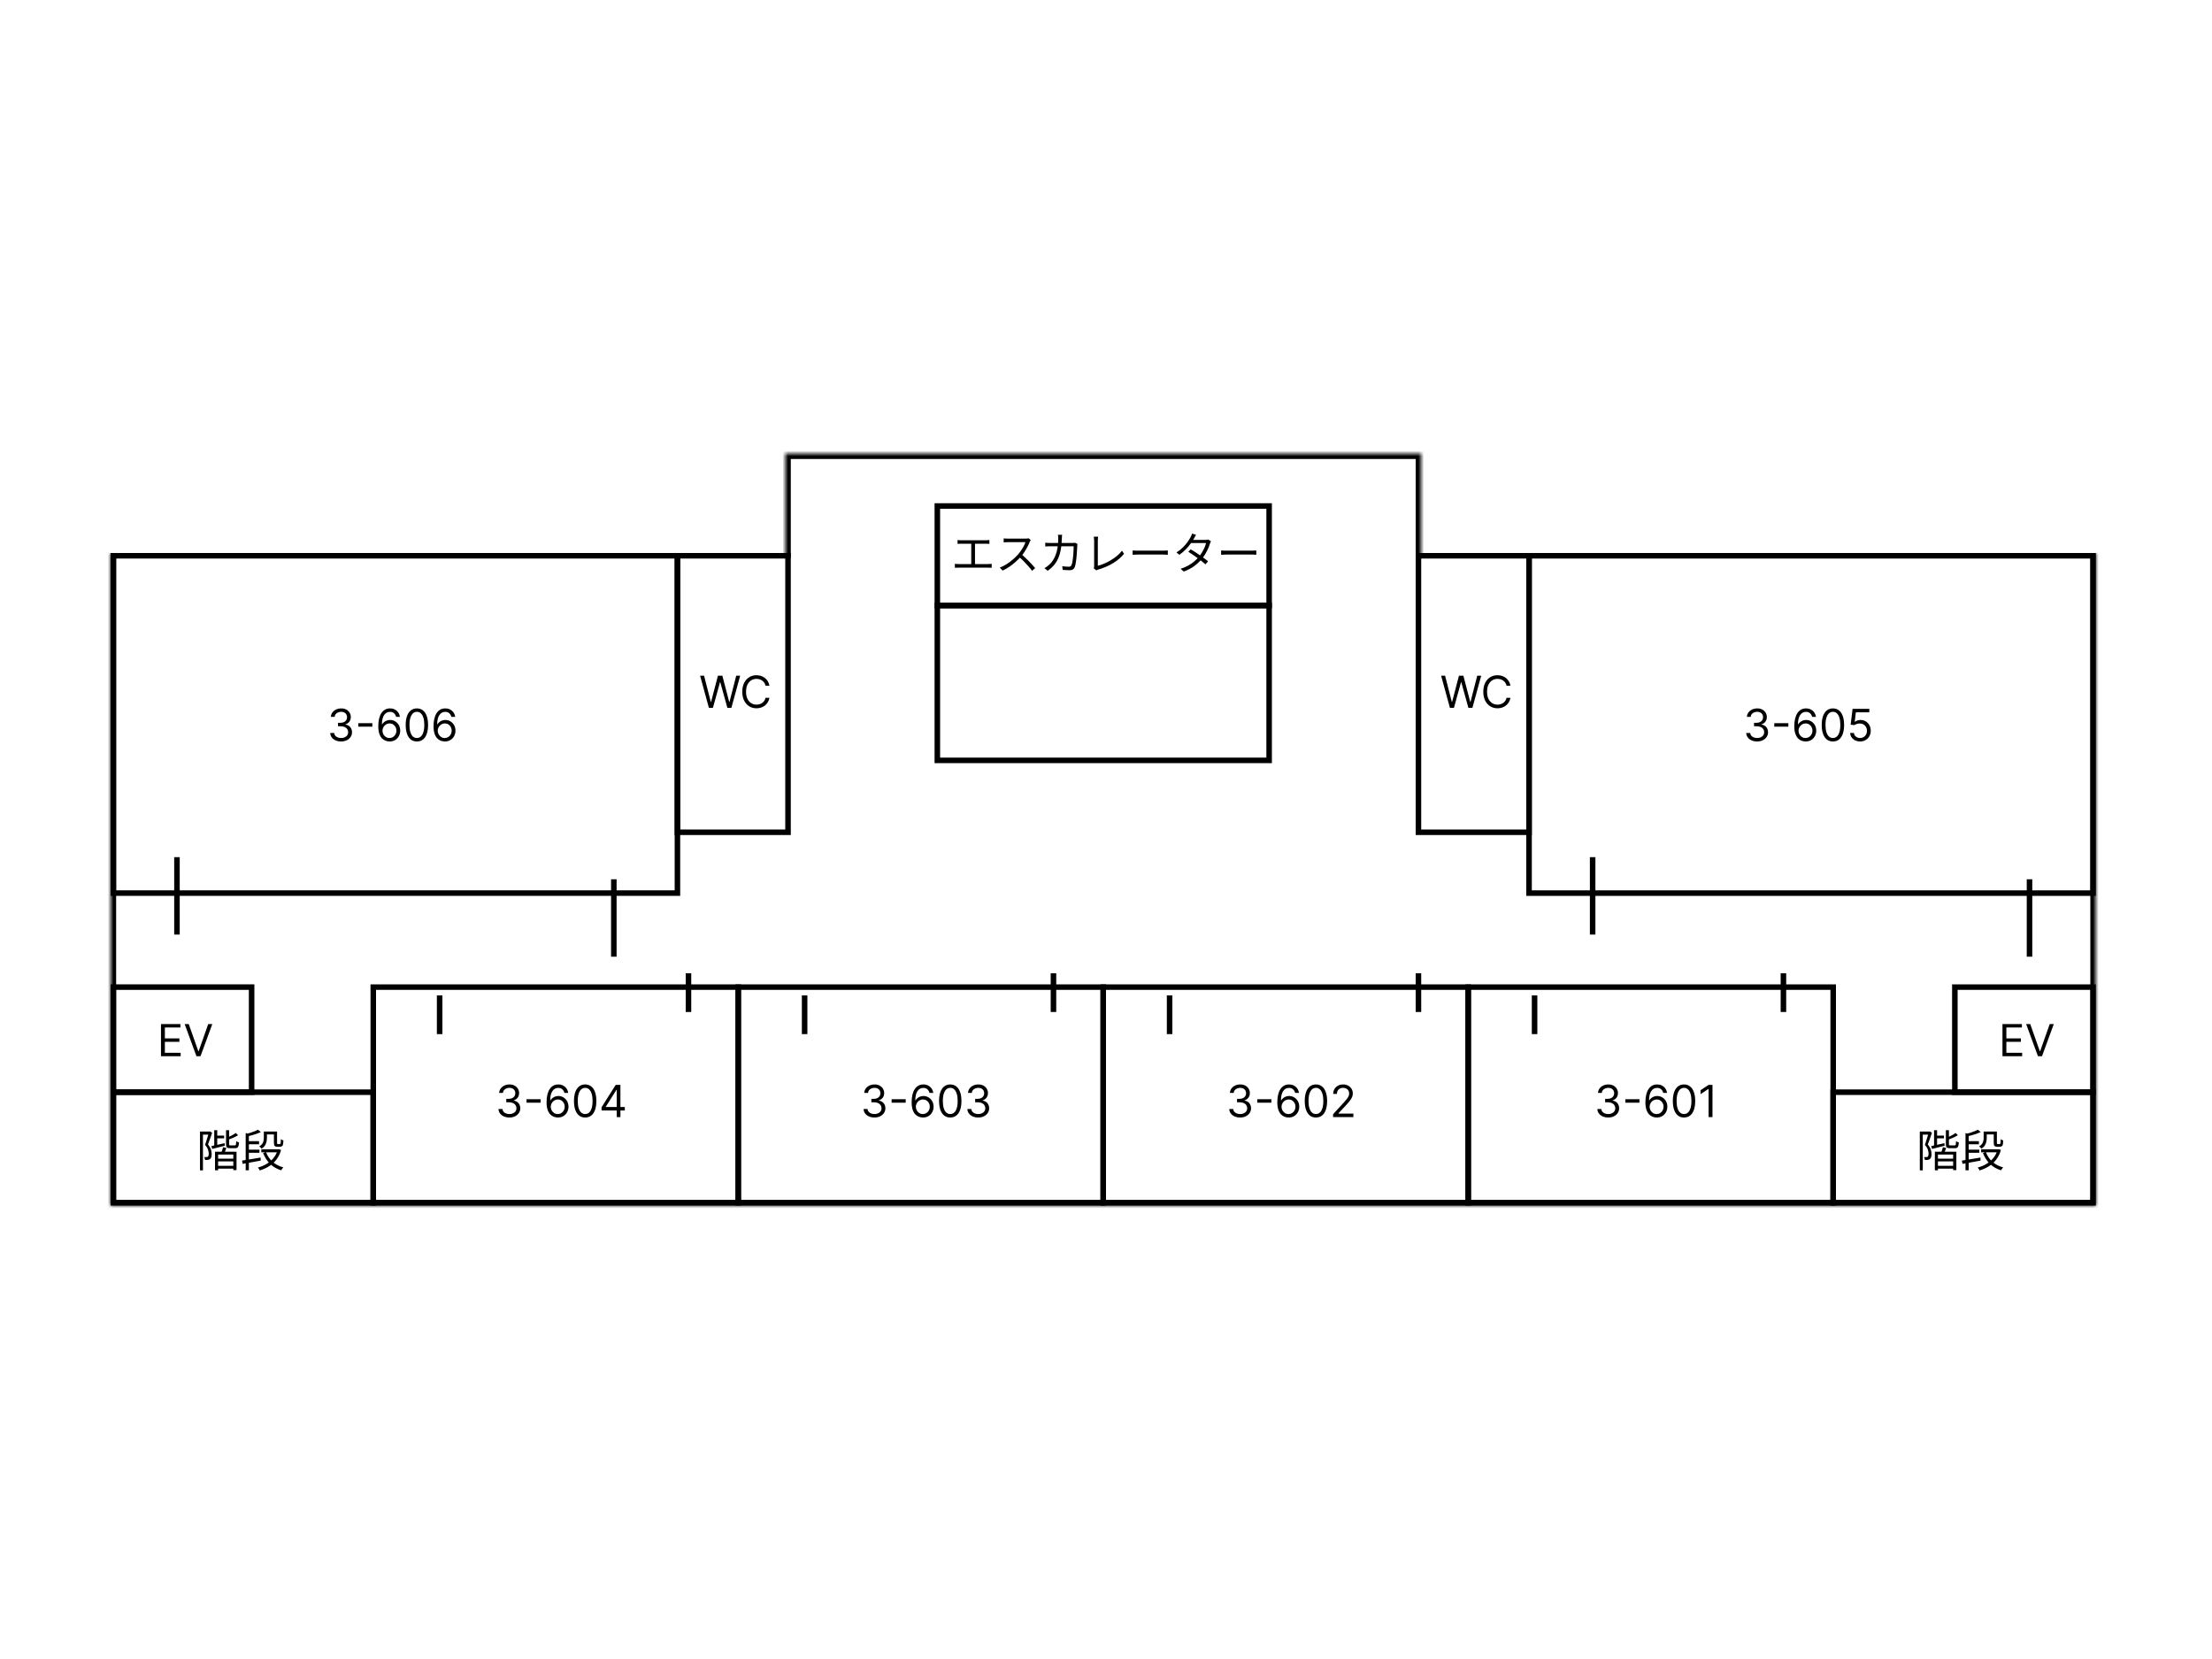 <svg width="400" height="300" viewBox="0 0 400 300" fill="none" xmlns="http://www.w3.org/2000/svg">
<rect width="400" height="300" fill="white"/>
<mask id="path-1-inside-1_37_1169" fill="white">
<path d="M142 82H257V101H142V82Z"/>
</mask>
<path d="M142 82V81H141V82H142ZM257 82H258V81H257V82ZM142 83H257V81H142V83ZM256 82V101H258V82H256ZM143 101V82H141V101H143Z" fill="black" mask="url(#path-1-inside-1_37_1169)"/>
<g clip-path="url(#clip0_37_1169)">
<mask id="path-3-inside-2_37_1169" fill="white">
<path d="M20 100H379V218H20V100Z"/>
</mask>
<g clip-path="url(#clip1_37_1169)">
<path d="M128.191 128L126.6 122.182H127.316L128.532 126.92H128.589L129.827 122.182H130.623L131.862 126.92H131.918L133.134 122.182H133.85L132.259 128H131.532L130.248 123.364H130.202L128.918 128H128.191ZM139.136 124H138.432C138.39 123.797 138.317 123.619 138.213 123.466C138.111 123.312 137.986 123.184 137.838 123.08C137.692 122.973 137.53 122.894 137.352 122.841C137.174 122.788 136.989 122.761 136.795 122.761C136.443 122.761 136.124 122.85 135.838 123.028C135.554 123.206 135.328 123.469 135.159 123.815C134.992 124.162 134.909 124.587 134.909 125.091C134.909 125.595 134.992 126.02 135.159 126.366C135.328 126.713 135.554 126.975 135.838 127.153C136.124 127.331 136.443 127.42 136.795 127.42C136.989 127.42 137.174 127.394 137.352 127.341C137.53 127.288 137.692 127.209 137.838 127.105C137.986 126.999 138.111 126.869 138.213 126.716C138.317 126.561 138.39 126.383 138.432 126.182H139.136C139.083 126.479 138.987 126.745 138.847 126.98C138.706 127.215 138.532 127.415 138.324 127.58C138.116 127.742 137.882 127.866 137.622 127.952C137.365 128.037 137.089 128.08 136.795 128.08C136.299 128.08 135.858 127.958 135.472 127.716C135.085 127.473 134.781 127.129 134.56 126.682C134.338 126.235 134.227 125.705 134.227 125.091C134.227 124.477 134.338 123.947 134.56 123.5C134.781 123.053 135.085 122.708 135.472 122.466C135.858 122.223 136.299 122.102 136.795 122.102C137.089 122.102 137.365 122.145 137.622 122.23C137.882 122.315 138.116 122.44 138.324 122.605C138.532 122.768 138.706 122.967 138.847 123.202C138.987 123.435 139.083 123.701 139.136 124Z" fill="black"/>
</g>
<rect x="122.5" y="100.5" width="20" height="50" stroke="black"/>
<g clip-path="url(#clip2_37_1169)">
<path d="M262.191 128L260.6 122.182H261.316L262.532 126.92H262.589L263.827 122.182H264.623L265.862 126.92H265.918L267.134 122.182H267.85L266.259 128H265.532L264.248 123.364H264.202L262.918 128H262.191ZM273.136 124H272.432C272.39 123.797 272.317 123.619 272.213 123.466C272.111 123.312 271.986 123.184 271.838 123.08C271.692 122.973 271.53 122.894 271.352 122.841C271.174 122.788 270.989 122.761 270.795 122.761C270.443 122.761 270.124 122.85 269.838 123.028C269.554 123.206 269.328 123.469 269.159 123.815C268.992 124.162 268.909 124.587 268.909 125.091C268.909 125.595 268.992 126.02 269.159 126.366C269.328 126.713 269.554 126.975 269.838 127.153C270.124 127.331 270.443 127.42 270.795 127.42C270.989 127.42 271.174 127.394 271.352 127.341C271.53 127.288 271.692 127.209 271.838 127.105C271.986 126.999 272.111 126.869 272.213 126.716C272.317 126.561 272.39 126.383 272.432 126.182H273.136C273.083 126.479 272.987 126.745 272.847 126.98C272.706 127.215 272.532 127.415 272.324 127.58C272.116 127.742 271.882 127.866 271.622 127.952C271.365 128.037 271.089 128.08 270.795 128.08C270.299 128.08 269.858 127.958 269.472 127.716C269.085 127.473 268.781 127.129 268.56 126.682C268.338 126.235 268.227 125.705 268.227 125.091C268.227 124.477 268.338 123.947 268.56 123.5C268.781 123.053 269.085 122.708 269.472 122.466C269.858 122.223 270.299 122.102 270.795 122.102C271.089 122.102 271.365 122.145 271.622 122.23C271.882 122.315 272.116 122.44 272.324 122.605C272.532 122.768 272.706 122.967 272.847 123.202C272.987 123.435 273.083 123.701 273.136 124Z" fill="black"/>
</g>
<rect x="256.5" y="100.5" width="20" height="50" stroke="black"/>
<rect x="169.5" y="109.5" width="60" height="28" stroke="black"/>
<rect x="276.5" y="100.5" width="102" height="61" stroke="black"/>
<path d="M288 169V155" stroke="black"/>
<g filter="url(#filter0_d_37_1169)">
<path d="M367 169V155" stroke="black"/>
</g>
<path d="M317.752 134.08C317.377 134.08 317.042 134.015 316.749 133.886C316.457 133.758 316.225 133.579 316.053 133.349C315.882 133.118 315.79 132.85 315.775 132.545H316.49C316.506 132.733 316.57 132.895 316.684 133.031C316.797 133.166 316.946 133.27 317.13 133.344C317.313 133.418 317.517 133.455 317.74 133.455C317.99 133.455 318.212 133.411 318.405 133.324C318.598 133.237 318.75 133.116 318.86 132.96C318.97 132.805 319.025 132.625 319.025 132.42C319.025 132.206 318.971 132.018 318.865 131.855C318.759 131.69 318.604 131.562 318.4 131.469C318.195 131.376 317.945 131.33 317.65 131.33H317.184V130.705H317.65C317.881 130.705 318.083 130.663 318.257 130.58C318.434 130.496 318.571 130.379 318.669 130.227C318.77 130.076 318.82 129.898 318.82 129.693C318.82 129.496 318.776 129.325 318.689 129.179C318.602 129.033 318.479 128.92 318.32 128.838C318.163 128.757 317.977 128.716 317.763 128.716C317.562 128.716 317.373 128.753 317.195 128.827C317.019 128.899 316.875 129.004 316.763 129.142C316.651 129.278 316.591 129.443 316.581 129.636H315.9C315.911 129.331 316.003 129.064 316.175 128.835C316.347 128.604 316.573 128.424 316.851 128.295C317.132 128.167 317.439 128.102 317.775 128.102C318.134 128.102 318.443 128.175 318.701 128.321C318.958 128.465 319.156 128.655 319.294 128.892C319.433 129.129 319.502 129.384 319.502 129.659C319.502 129.987 319.416 130.266 319.243 130.497C319.073 130.728 318.841 130.888 318.547 130.977V131.023C318.915 131.083 319.202 131.24 319.408 131.491C319.614 131.741 319.718 132.051 319.718 132.42C319.718 132.737 319.632 133.021 319.459 133.273C319.289 133.523 319.056 133.72 318.76 133.864C318.465 134.008 318.129 134.08 317.752 134.08ZM323.391 130.778V131.403H320.846V130.778H323.391ZM326.491 134.08C326.252 134.076 326.014 134.03 325.775 133.943C325.537 133.856 325.319 133.709 325.122 133.503C324.925 133.295 324.767 133.013 324.647 132.659C324.528 132.303 324.468 131.856 324.468 131.318C324.468 130.803 324.517 130.347 324.613 129.949C324.71 129.549 324.85 129.213 325.034 128.94C325.217 128.666 325.439 128.457 325.699 128.315C325.96 128.173 326.254 128.102 326.582 128.102C326.908 128.102 327.198 128.168 327.451 128.298C327.707 128.427 327.915 128.607 328.076 128.838C328.237 129.069 328.342 129.335 328.389 129.636H327.696C327.631 129.375 327.506 129.158 327.321 128.986C327.135 128.813 326.889 128.727 326.582 128.727C326.131 128.727 325.776 128.923 325.517 129.315C325.259 129.707 325.129 130.258 325.127 130.966H325.173C325.279 130.805 325.405 130.668 325.551 130.554C325.699 130.438 325.861 130.349 326.039 130.287C326.217 130.224 326.406 130.193 326.605 130.193C326.938 130.193 327.243 130.277 327.52 130.443C327.796 130.608 328.018 130.836 328.184 131.128C328.351 131.418 328.434 131.75 328.434 132.125C328.434 132.485 328.354 132.814 328.193 133.114C328.032 133.411 327.806 133.648 327.514 133.824C327.224 133.998 326.883 134.083 326.491 134.08ZM326.491 133.455C326.73 133.455 326.944 133.395 327.133 133.276C327.324 133.156 327.475 132.996 327.585 132.795C327.697 132.595 327.752 132.371 327.752 132.125C327.752 131.884 327.699 131.666 327.591 131.469C327.484 131.27 327.338 131.112 327.15 130.994C326.965 130.877 326.752 130.818 326.514 130.818C326.334 130.818 326.166 130.854 326.011 130.926C325.856 130.996 325.719 131.093 325.602 131.216C325.486 131.339 325.395 131.48 325.329 131.639C325.263 131.796 325.23 131.962 325.23 132.136C325.23 132.367 325.284 132.583 325.392 132.784C325.502 132.985 325.651 133.147 325.841 133.27C326.032 133.393 326.249 133.455 326.491 133.455ZM331.449 134.08C331.021 134.08 330.657 133.963 330.355 133.73C330.054 133.495 329.824 133.155 329.665 132.71C329.506 132.263 329.426 131.723 329.426 131.091C329.426 130.462 329.506 129.925 329.665 129.48C329.826 129.033 330.057 128.692 330.358 128.457C330.661 128.221 331.025 128.102 331.449 128.102C331.873 128.102 332.236 128.221 332.537 128.457C332.84 128.692 333.071 129.033 333.23 129.48C333.391 129.925 333.472 130.462 333.472 131.091C333.472 131.723 333.392 132.263 333.233 132.71C333.074 133.155 332.844 133.495 332.543 133.73C332.242 133.963 331.877 134.08 331.449 134.08ZM331.449 133.455C331.873 133.455 332.203 133.25 332.438 132.841C332.673 132.432 332.79 131.848 332.79 131.091C332.79 130.587 332.736 130.158 332.628 129.804C332.522 129.45 332.369 129.18 332.168 128.994C331.969 128.809 331.73 128.716 331.449 128.716C331.029 128.716 330.7 128.923 330.463 129.338C330.227 129.751 330.108 130.335 330.108 131.091C330.108 131.595 330.161 132.023 330.267 132.375C330.373 132.727 330.526 132.995 330.725 133.179C330.926 133.363 331.167 133.455 331.449 133.455ZM336.37 134.08C336.036 134.08 335.736 134.013 335.469 133.881C335.202 133.748 334.988 133.566 334.827 133.335C334.666 133.104 334.578 132.841 334.563 132.545H335.245C335.271 132.809 335.391 133.027 335.603 133.199C335.817 133.369 336.072 133.455 336.37 133.455C336.608 133.455 336.82 133.399 337.006 133.287C337.194 133.175 337.34 133.022 337.446 132.827C337.554 132.63 337.608 132.407 337.608 132.159C337.608 131.905 337.552 131.679 337.441 131.48C337.331 131.279 337.179 131.121 336.986 131.006C336.793 130.89 336.572 130.831 336.324 130.83C336.146 130.828 335.963 130.855 335.776 130.912C335.588 130.967 335.434 131.038 335.313 131.125L334.654 131.045L335.006 128.182H338.029V128.807H335.597L335.392 130.523H335.426C335.546 130.428 335.695 130.349 335.875 130.287C336.055 130.224 336.243 130.193 336.438 130.193C336.794 130.193 337.111 130.278 337.39 130.449C337.67 130.617 337.89 130.848 338.049 131.142C338.21 131.436 338.29 131.771 338.29 132.148C338.29 132.519 338.207 132.85 338.04 133.142C337.875 133.432 337.648 133.661 337.358 133.83C337.069 133.996 336.739 134.08 336.37 134.08Z" fill="black"/>
<rect x="20.5" y="100.5" width="102" height="61" stroke="black"/>
<path d="M32 169L32 155" stroke="black"/>
<g filter="url(#filter1_d_37_1169)">
<path d="M111 169V155" stroke="black"/>
</g>
<path d="M61.689 134.08C61.314 134.08 60.98 134.015 60.686 133.886C60.395 133.758 60.163 133.579 59.99 133.349C59.82 133.118 59.727 132.85 59.712 132.545H60.428C60.443 132.733 60.508 132.895 60.621 133.031C60.735 133.166 60.883 133.27 61.067 133.344C61.251 133.418 61.454 133.455 61.678 133.455C61.928 133.455 62.15 133.411 62.343 133.324C62.536 133.237 62.687 133.116 62.797 132.96C62.907 132.805 62.962 132.625 62.962 132.42C62.962 132.206 62.909 132.018 62.803 131.855C62.697 131.69 62.541 131.562 62.337 131.469C62.133 131.376 61.883 131.33 61.587 131.33H61.121V130.705H61.587C61.818 130.705 62.021 130.663 62.195 130.58C62.371 130.496 62.508 130.379 62.607 130.227C62.707 130.076 62.758 129.898 62.758 129.693C62.758 129.496 62.714 129.325 62.627 129.179C62.54 129.033 62.416 128.92 62.258 128.838C62.1 128.757 61.915 128.716 61.701 128.716C61.5 128.716 61.31 128.753 61.133 128.827C60.956 128.899 60.812 129.004 60.701 129.142C60.589 129.278 60.528 129.443 60.519 129.636H59.837C59.848 129.331 59.94 129.064 60.113 128.835C60.285 128.604 60.51 128.424 60.789 128.295C61.069 128.167 61.377 128.102 61.712 128.102C62.072 128.102 62.381 128.175 62.638 128.321C62.896 128.465 63.094 128.655 63.232 128.892C63.37 129.129 63.439 129.384 63.439 129.659C63.439 129.987 63.353 130.266 63.181 130.497C63.01 130.728 62.778 130.888 62.485 130.977V131.023C62.852 131.083 63.139 131.24 63.346 131.491C63.552 131.741 63.655 132.051 63.655 132.42C63.655 132.737 63.569 133.021 63.397 133.273C63.226 133.523 62.993 133.72 62.698 133.864C62.402 134.008 62.066 134.08 61.689 134.08ZM67.329 130.778V131.403H64.783V130.778H67.329ZM70.429 134.08C70.19 134.076 69.951 134.03 69.713 133.943C69.474 133.856 69.256 133.709 69.059 133.503C68.862 133.295 68.704 133.013 68.585 132.659C68.466 132.303 68.406 131.856 68.406 131.318C68.406 130.803 68.454 130.347 68.551 129.949C68.647 129.549 68.787 129.213 68.971 128.94C69.155 128.666 69.376 128.457 69.636 128.315C69.897 128.173 70.192 128.102 70.519 128.102C70.845 128.102 71.135 128.168 71.389 128.298C71.644 128.427 71.853 128.607 72.014 128.838C72.175 129.069 72.279 129.335 72.326 129.636H71.633C71.569 129.375 71.444 129.158 71.258 128.986C71.073 128.813 70.826 128.727 70.519 128.727C70.069 128.727 69.714 128.923 69.454 129.315C69.197 129.707 69.067 130.258 69.065 130.966H69.11C69.216 130.805 69.342 130.668 69.488 130.554C69.636 130.438 69.799 130.349 69.977 130.287C70.155 130.224 70.343 130.193 70.542 130.193C70.876 130.193 71.18 130.277 71.457 130.443C71.734 130.608 71.955 130.836 72.122 131.128C72.288 131.418 72.372 131.75 72.372 132.125C72.372 132.485 72.291 132.814 72.13 133.114C71.969 133.411 71.743 133.648 71.451 133.824C71.162 133.998 70.821 134.083 70.429 134.08ZM70.429 133.455C70.667 133.455 70.881 133.395 71.071 133.276C71.262 133.156 71.412 132.996 71.522 132.795C71.634 132.595 71.69 132.371 71.69 132.125C71.69 131.884 71.636 131.666 71.528 131.469C71.422 131.27 71.275 131.112 71.088 130.994C70.902 130.877 70.69 130.818 70.451 130.818C70.271 130.818 70.104 130.854 69.948 130.926C69.793 130.996 69.657 131.093 69.539 131.216C69.424 131.339 69.333 131.48 69.267 131.639C69.2 131.796 69.167 131.962 69.167 132.136C69.167 132.367 69.221 132.583 69.329 132.784C69.439 132.985 69.589 133.147 69.778 133.27C69.969 133.393 70.186 133.455 70.429 133.455ZM75.387 134.08C74.959 134.08 74.594 133.963 74.293 133.73C73.992 133.495 73.762 133.155 73.603 132.71C73.444 132.263 73.364 131.723 73.364 131.091C73.364 130.462 73.444 129.925 73.603 129.48C73.764 129.033 73.995 128.692 74.296 128.457C74.599 128.221 74.963 128.102 75.387 128.102C75.811 128.102 76.174 128.221 76.475 128.457C76.778 128.692 77.009 129.033 77.168 129.48C77.329 129.925 77.409 130.462 77.409 131.091C77.409 131.723 77.33 132.263 77.171 132.71C77.012 133.155 76.782 133.495 76.481 133.73C76.179 133.963 75.815 134.08 75.387 134.08ZM75.387 133.455C75.811 133.455 76.141 133.25 76.375 132.841C76.61 132.432 76.728 131.848 76.728 131.091C76.728 130.587 76.674 130.158 76.566 129.804C76.46 129.45 76.306 129.18 76.106 128.994C75.907 128.809 75.667 128.716 75.387 128.716C74.966 128.716 74.638 128.923 74.401 129.338C74.164 129.751 74.046 130.335 74.046 131.091C74.046 131.595 74.099 132.023 74.205 132.375C74.311 132.727 74.463 132.995 74.662 133.179C74.863 133.363 75.105 133.455 75.387 133.455ZM80.421 134.08C80.182 134.076 79.944 134.03 79.705 133.943C79.466 133.856 79.249 133.709 79.052 133.503C78.855 133.295 78.696 133.013 78.577 132.659C78.458 132.303 78.398 131.856 78.398 131.318C78.398 130.803 78.446 130.347 78.543 129.949C78.64 129.549 78.78 129.213 78.963 128.94C79.147 128.666 79.369 128.457 79.628 128.315C79.89 128.173 80.184 128.102 80.512 128.102C80.838 128.102 81.127 128.168 81.381 128.298C81.637 128.427 81.845 128.607 82.006 128.838C82.167 129.069 82.271 129.335 82.319 129.636H81.625C81.561 129.375 81.436 129.158 81.25 128.986C81.065 128.813 80.819 128.727 80.512 128.727C80.061 128.727 79.706 128.923 79.446 129.315C79.189 129.707 79.059 130.258 79.057 130.966H79.103C79.209 130.805 79.335 130.668 79.481 130.554C79.628 130.438 79.791 130.349 79.969 130.287C80.147 130.224 80.336 130.193 80.534 130.193C80.868 130.193 81.173 130.277 81.449 130.443C81.726 130.608 81.947 130.836 82.114 131.128C82.281 131.418 82.364 131.75 82.364 132.125C82.364 132.485 82.284 132.814 82.123 133.114C81.962 133.411 81.735 133.648 81.444 133.824C81.154 133.998 80.813 134.083 80.421 134.08ZM80.421 133.455C80.659 133.455 80.874 133.395 81.063 133.276C81.254 133.156 81.405 132.996 81.515 132.795C81.626 132.595 81.682 132.371 81.682 132.125C81.682 131.884 81.628 131.666 81.52 131.469C81.414 131.27 81.267 131.112 81.08 130.994C80.894 130.877 80.682 130.818 80.444 130.818C80.264 130.818 80.096 130.854 79.941 130.926C79.785 130.996 79.649 131.093 79.532 131.216C79.416 131.339 79.325 131.48 79.259 131.639C79.193 131.796 79.159 131.962 79.159 132.136C79.159 132.367 79.213 132.583 79.321 132.784C79.431 132.985 79.581 133.147 79.77 133.27C79.962 133.393 80.178 133.455 80.421 133.455Z" fill="black"/>
<rect x="67.5" y="178.5" width="66" height="39" stroke="black"/>
<path d="M124.5 176L124.5 183" stroke="black"/>
<g filter="url(#filter2_d_37_1169)">
<line x1="79.5" y1="176" x2="79.5" y2="183" stroke="black"/>
</g>
<path d="M92.119 202.08C91.744 202.08 91.41 202.015 91.116 201.886C90.825 201.758 90.592 201.579 90.42 201.349C90.25 201.118 90.157 200.85 90.142 200.545H90.858C90.873 200.733 90.937 200.895 91.051 201.031C91.164 201.166 91.313 201.27 91.497 201.344C91.68 201.418 91.884 201.455 92.108 201.455C92.358 201.455 92.579 201.411 92.772 201.324C92.966 201.237 93.117 201.116 93.227 200.96C93.337 200.805 93.392 200.625 93.392 200.42C93.392 200.206 93.339 200.018 93.233 199.855C93.126 199.69 92.971 199.562 92.767 199.469C92.562 199.376 92.312 199.33 92.017 199.33H91.551V198.705H92.017C92.248 198.705 92.45 198.663 92.625 198.58C92.801 198.496 92.938 198.379 93.037 198.227C93.137 198.076 93.187 197.898 93.187 197.693C93.187 197.496 93.144 197.325 93.056 197.179C92.969 197.033 92.846 196.92 92.687 196.838C92.53 196.757 92.344 196.716 92.13 196.716C91.93 196.716 91.74 196.753 91.562 196.827C91.386 196.899 91.242 197.004 91.13 197.142C91.019 197.278 90.958 197.443 90.948 197.636H90.267C90.278 197.331 90.37 197.064 90.542 196.835C90.715 196.604 90.94 196.424 91.218 196.295C91.499 196.167 91.806 196.102 92.142 196.102C92.501 196.102 92.81 196.175 93.068 196.321C93.325 196.465 93.523 196.655 93.662 196.892C93.8 197.129 93.869 197.384 93.869 197.659C93.869 197.987 93.783 198.266 93.61 198.497C93.44 198.728 93.208 198.888 92.914 198.977V199.023C93.282 199.083 93.569 199.24 93.775 199.491C93.982 199.741 94.085 200.051 94.085 200.42C94.085 200.737 93.999 201.021 93.826 201.273C93.656 201.523 93.423 201.72 93.127 201.864C92.832 202.008 92.496 202.08 92.119 202.08ZM97.758 198.778V199.403H95.213V198.778H97.758ZM100.858 202.08C100.62 202.076 100.381 202.03 100.142 201.943C99.904 201.856 99.686 201.709 99.489 201.503C99.292 201.295 99.134 201.013 99.015 200.659C98.895 200.303 98.836 199.856 98.836 199.318C98.836 198.803 98.884 198.347 98.981 197.949C99.077 197.549 99.217 197.213 99.401 196.94C99.585 196.666 99.806 196.457 100.066 196.315C100.327 196.173 100.622 196.102 100.949 196.102C101.275 196.102 101.565 196.168 101.819 196.298C102.074 196.427 102.283 196.607 102.444 196.838C102.605 197.069 102.709 197.335 102.756 197.636H102.063C101.998 197.375 101.873 197.158 101.688 196.986C101.502 196.813 101.256 196.727 100.949 196.727C100.498 196.727 100.143 196.923 99.884 197.315C99.626 197.707 99.497 198.258 99.495 198.966H99.54C99.646 198.805 99.772 198.668 99.918 198.554C100.066 198.438 100.229 198.349 100.407 198.287C100.585 198.224 100.773 198.193 100.972 198.193C101.305 198.193 101.61 198.277 101.887 198.443C102.163 198.608 102.385 198.836 102.551 199.128C102.718 199.418 102.801 199.75 102.801 200.125C102.801 200.485 102.721 200.814 102.56 201.114C102.399 201.411 102.173 201.648 101.881 201.824C101.591 201.998 101.25 202.083 100.858 202.08ZM100.858 201.455C101.097 201.455 101.311 201.395 101.5 201.276C101.692 201.156 101.842 200.996 101.952 200.795C102.064 200.595 102.12 200.371 102.12 200.125C102.12 199.884 102.066 199.666 101.958 199.469C101.852 199.27 101.705 199.112 101.517 198.994C101.332 198.877 101.12 198.818 100.881 198.818C100.701 198.818 100.533 198.854 100.378 198.926C100.223 198.996 100.087 199.093 99.969 199.216C99.854 199.339 99.763 199.48 99.696 199.639C99.63 199.796 99.597 199.962 99.597 200.136C99.597 200.367 99.651 200.583 99.759 200.784C99.869 200.985 100.018 201.147 100.208 201.27C100.399 201.393 100.616 201.455 100.858 201.455ZM105.816 202.08C105.388 202.08 105.024 201.963 104.723 201.73C104.422 201.495 104.191 201.155 104.032 200.71C103.873 200.263 103.794 199.723 103.794 199.091C103.794 198.462 103.873 197.925 104.032 197.48C104.193 197.033 104.424 196.692 104.725 196.457C105.029 196.221 105.392 196.102 105.816 196.102C106.241 196.102 106.603 196.221 106.904 196.457C107.208 196.692 107.439 197.033 107.598 197.48C107.759 197.925 107.839 198.462 107.839 199.091C107.839 199.723 107.76 200.263 107.6 200.71C107.441 201.155 107.211 201.495 106.91 201.73C106.609 201.963 106.244 202.08 105.816 202.08ZM105.816 201.455C106.241 201.455 106.57 201.25 106.805 200.841C107.04 200.432 107.157 199.848 107.157 199.091C107.157 198.587 107.103 198.158 106.995 197.804C106.889 197.45 106.736 197.18 106.535 196.994C106.336 196.809 106.097 196.716 105.816 196.716C105.396 196.716 105.067 196.923 104.831 197.338C104.594 197.751 104.475 198.335 104.475 199.091C104.475 199.595 104.529 200.023 104.635 200.375C104.741 200.727 104.893 200.995 105.092 201.179C105.293 201.363 105.534 201.455 105.816 201.455ZM108.782 200.807V200.227L111.339 196.182H111.76V197.08H111.475L109.544 200.136V200.182H112.987V200.807H108.782ZM111.521 202V200.631V200.361V196.182H112.191V202H111.521Z" fill="black"/>
<rect x="133.5" y="178.5" width="66" height="39" stroke="black"/>
<path d="M190.5 176L190.5 183" stroke="black"/>
<g filter="url(#filter3_d_37_1169)">
<line x1="145.5" y1="176" x2="145.5" y2="183" stroke="black"/>
</g>
<path d="M158.138 202.08C157.763 202.08 157.429 202.015 157.136 201.886C156.844 201.758 156.612 201.579 156.44 201.349C156.269 201.118 156.176 200.85 156.161 200.545H156.877C156.892 200.733 156.957 200.895 157.07 201.031C157.184 201.166 157.333 201.27 157.516 201.344C157.7 201.418 157.904 201.455 158.127 201.455C158.377 201.455 158.599 201.411 158.792 201.324C158.985 201.237 159.137 201.116 159.246 200.96C159.356 200.805 159.411 200.625 159.411 200.42C159.411 200.206 159.358 200.018 159.252 199.855C159.146 199.69 158.991 199.562 158.786 199.469C158.582 199.376 158.332 199.33 158.036 199.33H157.57V198.705H158.036C158.267 198.705 158.47 198.663 158.644 198.58C158.82 198.496 158.958 198.379 159.056 198.227C159.156 198.076 159.207 197.898 159.207 197.693C159.207 197.496 159.163 197.325 159.076 197.179C158.989 197.033 158.866 196.92 158.707 196.838C158.549 196.757 158.364 196.716 158.15 196.716C157.949 196.716 157.76 196.753 157.582 196.827C157.406 196.899 157.262 197.004 157.15 197.142C157.038 197.278 156.978 197.443 156.968 197.636H156.286C156.298 197.331 156.389 197.064 156.562 196.835C156.734 196.604 156.96 196.424 157.238 196.295C157.518 196.167 157.826 196.102 158.161 196.102C158.521 196.102 158.83 196.175 159.087 196.321C159.345 196.465 159.543 196.655 159.681 196.892C159.819 197.129 159.888 197.384 159.888 197.659C159.888 197.987 159.802 198.266 159.63 198.497C159.46 198.728 159.228 198.888 158.934 198.977V199.023C159.301 199.083 159.588 199.24 159.795 199.491C160.001 199.741 160.104 200.051 160.104 200.42C160.104 200.737 160.018 201.021 159.846 201.273C159.675 201.523 159.442 201.72 159.147 201.864C158.852 202.008 158.515 202.08 158.138 202.08ZM163.778 198.778V199.403H161.232V198.778H163.778ZM166.878 202.08C166.639 202.076 166.401 202.03 166.162 201.943C165.923 201.856 165.705 201.709 165.509 201.503C165.312 201.295 165.153 201.013 165.034 200.659C164.915 200.303 164.855 199.856 164.855 199.318C164.855 198.803 164.903 198.347 165 197.949C165.097 197.549 165.237 197.213 165.42 196.94C165.604 196.666 165.826 196.457 166.085 196.315C166.347 196.173 166.641 196.102 166.969 196.102C167.295 196.102 167.584 196.168 167.838 196.298C168.094 196.427 168.302 196.607 168.463 196.838C168.624 197.069 168.728 197.335 168.776 197.636H168.082C168.018 197.375 167.893 197.158 167.707 196.986C167.522 196.813 167.276 196.727 166.969 196.727C166.518 196.727 166.163 196.923 165.903 197.315C165.646 197.707 165.516 198.258 165.514 198.966H165.56C165.666 198.805 165.792 198.668 165.938 198.554C166.085 198.438 166.248 198.349 166.426 198.287C166.604 198.224 166.793 198.193 166.991 198.193C167.325 198.193 167.63 198.277 167.906 198.443C168.183 198.608 168.404 198.836 168.571 199.128C168.738 199.418 168.821 199.75 168.821 200.125C168.821 200.485 168.741 200.814 168.58 201.114C168.419 201.411 168.192 201.648 167.901 201.824C167.611 201.998 167.27 202.083 166.878 202.08ZM166.878 201.455C167.116 201.455 167.33 201.395 167.52 201.276C167.711 201.156 167.862 200.996 167.972 200.795C168.083 200.595 168.139 200.371 168.139 200.125C168.139 199.884 168.085 199.666 167.977 199.469C167.871 199.27 167.724 199.112 167.537 198.994C167.351 198.877 167.139 198.818 166.901 198.818C166.721 198.818 166.553 198.854 166.398 198.926C166.242 198.996 166.106 199.093 165.989 199.216C165.873 199.339 165.782 199.48 165.716 199.639C165.65 199.796 165.616 199.962 165.616 200.136C165.616 200.367 165.67 200.583 165.778 200.784C165.888 200.985 166.038 201.147 166.227 201.27C166.419 201.393 166.635 201.455 166.878 201.455ZM171.836 202.08C171.408 202.08 171.043 201.963 170.742 201.73C170.441 201.495 170.211 201.155 170.052 200.71C169.893 200.263 169.813 199.723 169.813 199.091C169.813 198.462 169.893 197.925 170.052 197.48C170.213 197.033 170.444 196.692 170.745 196.457C171.048 196.221 171.412 196.102 171.836 196.102C172.26 196.102 172.623 196.221 172.924 196.457C173.227 196.692 173.458 197.033 173.617 197.48C173.778 197.925 173.859 198.462 173.859 199.091C173.859 199.723 173.779 200.263 173.62 200.71C173.461 201.155 173.231 201.495 172.93 201.73C172.629 201.963 172.264 202.08 171.836 202.08ZM171.836 201.455C172.26 201.455 172.59 201.25 172.825 200.841C173.059 200.432 173.177 199.848 173.177 199.091C173.177 198.587 173.123 198.158 173.015 197.804C172.909 197.45 172.755 197.18 172.555 196.994C172.356 196.809 172.116 196.716 171.836 196.716C171.415 196.716 171.087 196.923 170.85 197.338C170.613 197.751 170.495 198.335 170.495 199.091C170.495 199.595 170.548 200.023 170.654 200.375C170.76 200.727 170.913 200.995 171.112 201.179C171.312 201.363 171.554 201.455 171.836 201.455ZM176.904 202.08C176.529 202.08 176.195 202.015 175.901 201.886C175.61 201.758 175.378 201.579 175.205 201.349C175.035 201.118 174.942 200.85 174.927 200.545H175.643C175.658 200.733 175.722 200.895 175.836 201.031C175.95 201.166 176.098 201.27 176.282 201.344C176.466 201.418 176.669 201.455 176.893 201.455C177.143 201.455 177.364 201.411 177.558 201.324C177.751 201.237 177.902 201.116 178.012 200.96C178.122 200.805 178.177 200.625 178.177 200.42C178.177 200.206 178.124 200.018 178.018 199.855C177.912 199.69 177.756 199.562 177.552 199.469C177.347 199.376 177.097 199.33 176.802 199.33H176.336V198.705H176.802C177.033 198.705 177.236 198.663 177.41 198.58C177.586 198.496 177.723 198.379 177.822 198.227C177.922 198.076 177.972 197.898 177.972 197.693C177.972 197.496 177.929 197.325 177.842 197.179C177.754 197.033 177.631 196.92 177.472 196.838C177.315 196.757 177.129 196.716 176.915 196.716C176.715 196.716 176.525 196.753 176.347 196.827C176.171 196.899 176.027 197.004 175.915 197.142C175.804 197.278 175.743 197.443 175.734 197.636H175.052C175.063 197.331 175.155 197.064 175.327 196.835C175.5 196.604 175.725 196.424 176.004 196.295C176.284 196.167 176.592 196.102 176.927 196.102C177.287 196.102 177.595 196.175 177.853 196.321C178.111 196.465 178.308 196.655 178.447 196.892C178.585 197.129 178.654 197.384 178.654 197.659C178.654 197.987 178.568 198.266 178.396 198.497C178.225 198.728 177.993 198.888 177.7 198.977V199.023C178.067 199.083 178.354 199.24 178.56 199.491C178.767 199.741 178.87 200.051 178.87 200.42C178.87 200.737 178.784 201.021 178.612 201.273C178.441 201.523 178.208 201.72 177.913 201.864C177.617 202.008 177.281 202.08 176.904 202.08Z" fill="black"/>
<rect x="199.5" y="178.5" width="66" height="39" stroke="black"/>
<path d="M256.5 176L256.5 183" stroke="black"/>
<g filter="url(#filter4_d_37_1169)">
<line x1="211.5" y1="176" x2="211.5" y2="183" stroke="black"/>
</g>
<path d="M224.263 202.08C223.888 202.08 223.554 202.015 223.261 201.886C222.969 201.758 222.737 201.579 222.565 201.349C222.394 201.118 222.301 200.85 222.286 200.545H223.002C223.017 200.733 223.082 200.895 223.195 201.031C223.309 201.166 223.458 201.27 223.641 201.344C223.825 201.418 224.029 201.455 224.252 201.455C224.502 201.455 224.724 201.411 224.917 201.324C225.11 201.237 225.262 201.116 225.371 200.96C225.481 200.805 225.536 200.625 225.536 200.42C225.536 200.206 225.483 200.018 225.377 199.855C225.271 199.69 225.116 199.562 224.911 199.469C224.707 199.376 224.457 199.33 224.161 199.33H223.695V198.705H224.161C224.392 198.705 224.595 198.663 224.769 198.58C224.945 198.496 225.083 198.379 225.181 198.227C225.281 198.076 225.332 197.898 225.332 197.693C225.332 197.496 225.288 197.325 225.201 197.179C225.114 197.033 224.991 196.92 224.832 196.838C224.674 196.757 224.489 196.716 224.275 196.716C224.074 196.716 223.885 196.753 223.707 196.827C223.531 196.899 223.387 197.004 223.275 197.142C223.163 197.278 223.103 197.443 223.093 197.636H222.411C222.423 197.331 222.514 197.064 222.687 196.835C222.859 196.604 223.085 196.424 223.363 196.295C223.643 196.167 223.951 196.102 224.286 196.102C224.646 196.102 224.955 196.175 225.212 196.321C225.47 196.465 225.668 196.655 225.806 196.892C225.944 197.129 226.013 197.384 226.013 197.659C226.013 197.987 225.927 198.266 225.755 198.497C225.585 198.728 225.353 198.888 225.059 198.977V199.023C225.426 199.083 225.713 199.24 225.92 199.491C226.126 199.741 226.229 200.051 226.229 200.42C226.229 200.737 226.143 201.021 225.971 201.273C225.8 201.523 225.567 201.72 225.272 201.864C224.977 202.008 224.64 202.08 224.263 202.08ZM229.903 198.778V199.403H227.357V198.778H229.903ZM233.003 202.08C232.764 202.076 232.526 202.03 232.287 201.943C232.048 201.856 231.83 201.709 231.634 201.503C231.437 201.295 231.278 201.013 231.159 200.659C231.04 200.303 230.98 199.856 230.98 199.318C230.98 198.803 231.028 198.347 231.125 197.949C231.222 197.549 231.362 197.213 231.545 196.94C231.729 196.666 231.951 196.457 232.21 196.315C232.472 196.173 232.766 196.102 233.094 196.102C233.42 196.102 233.709 196.168 233.963 196.298C234.219 196.427 234.427 196.607 234.588 196.838C234.749 197.069 234.853 197.335 234.901 197.636H234.207C234.143 197.375 234.018 197.158 233.832 196.986C233.647 196.813 233.401 196.727 233.094 196.727C232.643 196.727 232.288 196.923 232.028 197.315C231.771 197.707 231.641 198.258 231.639 198.966H231.685C231.791 198.805 231.917 198.668 232.062 198.554C232.21 198.438 232.373 198.349 232.551 198.287C232.729 198.224 232.918 198.193 233.116 198.193C233.45 198.193 233.755 198.277 234.031 198.443C234.308 198.608 234.529 198.836 234.696 199.128C234.863 199.418 234.946 199.75 234.946 200.125C234.946 200.485 234.866 200.814 234.705 201.114C234.544 201.411 234.317 201.648 234.026 201.824C233.736 201.998 233.395 202.083 233.003 202.08ZM233.003 201.455C233.241 201.455 233.455 201.395 233.645 201.276C233.836 201.156 233.987 200.996 234.097 200.795C234.208 200.595 234.264 200.371 234.264 200.125C234.264 199.884 234.21 199.666 234.102 199.469C233.996 199.27 233.849 199.112 233.662 198.994C233.476 198.877 233.264 198.818 233.026 198.818C232.846 198.818 232.678 198.854 232.523 198.926C232.367 198.996 232.231 199.093 232.114 199.216C231.998 199.339 231.907 199.48 231.841 199.639C231.775 199.796 231.741 199.962 231.741 200.136C231.741 200.367 231.795 200.583 231.903 200.784C232.013 200.985 232.163 201.147 232.352 201.27C232.544 201.393 232.76 201.455 233.003 201.455ZM237.961 202.08C237.533 202.08 237.168 201.963 236.867 201.73C236.566 201.495 236.336 201.155 236.177 200.71C236.018 200.263 235.938 199.723 235.938 199.091C235.938 198.462 236.018 197.925 236.177 197.48C236.338 197.033 236.569 196.692 236.87 196.457C237.173 196.221 237.537 196.102 237.961 196.102C238.385 196.102 238.748 196.221 239.049 196.457C239.352 196.692 239.583 197.033 239.742 197.48C239.903 197.925 239.984 198.462 239.984 199.091C239.984 199.723 239.904 200.263 239.745 200.71C239.586 201.155 239.356 201.495 239.055 201.73C238.754 201.963 238.389 202.08 237.961 202.08ZM237.961 201.455C238.385 201.455 238.715 201.25 238.95 200.841C239.184 200.432 239.302 199.848 239.302 199.091C239.302 198.587 239.248 198.158 239.14 197.804C239.034 197.45 238.88 197.18 238.68 196.994C238.481 196.809 238.241 196.716 237.961 196.716C237.54 196.716 237.212 196.923 236.975 197.338C236.738 197.751 236.62 198.335 236.62 199.091C236.62 199.595 236.673 200.023 236.779 200.375C236.885 200.727 237.038 200.995 237.237 201.179C237.437 201.363 237.679 201.455 237.961 201.455ZM241.063 202V201.489L242.984 199.386C243.209 199.14 243.395 198.926 243.54 198.744C243.686 198.561 243.794 198.388 243.864 198.227C243.936 198.064 243.972 197.894 243.972 197.716C243.972 197.511 243.923 197.334 243.825 197.185C243.728 197.035 243.595 196.92 243.427 196.838C243.258 196.757 243.069 196.716 242.859 196.716C242.635 196.716 242.44 196.762 242.273 196.855C242.109 196.946 241.981 197.074 241.89 197.239C241.801 197.403 241.756 197.597 241.756 197.818H241.086C241.086 197.477 241.165 197.178 241.322 196.92C241.479 196.663 241.693 196.462 241.964 196.318C242.237 196.174 242.542 196.102 242.881 196.102C243.222 196.102 243.524 196.174 243.788 196.318C244.051 196.462 244.257 196.656 244.407 196.901C244.557 197.145 244.631 197.417 244.631 197.716C244.631 197.93 244.593 198.139 244.515 198.344C244.439 198.546 244.307 198.773 244.117 199.023C243.93 199.271 243.669 199.574 243.336 199.932L242.029 201.33V201.375H244.734V202H241.063Z" fill="black"/>
<rect x="265.5" y="178.5" width="66" height="39" stroke="black"/>
<path d="M322.5 176L322.5 183" stroke="black"/>
<g filter="url(#filter5_d_37_1169)">
<line x1="277.5" y1="176" x2="277.5" y2="183" stroke="black"/>
</g>
<path d="M290.826 202.08C290.451 202.08 290.117 202.015 289.823 201.886C289.531 201.758 289.299 201.579 289.127 201.349C288.957 201.118 288.864 200.85 288.849 200.545H289.565C289.58 200.733 289.644 200.895 289.758 201.031C289.871 201.166 290.02 201.27 290.204 201.344C290.388 201.418 290.591 201.455 290.815 201.455C291.065 201.455 291.286 201.411 291.479 201.324C291.673 201.237 291.824 201.116 291.934 200.96C292.044 200.805 292.099 200.625 292.099 200.42C292.099 200.206 292.046 200.018 291.94 199.855C291.834 199.69 291.678 199.562 291.474 199.469C291.269 199.376 291.019 199.33 290.724 199.33H290.258V198.705H290.724C290.955 198.705 291.157 198.663 291.332 198.58C291.508 198.496 291.645 198.379 291.744 198.227C291.844 198.076 291.894 197.898 291.894 197.693C291.894 197.496 291.851 197.325 291.763 197.179C291.676 197.033 291.553 196.92 291.394 196.838C291.237 196.757 291.051 196.716 290.837 196.716C290.637 196.716 290.447 196.753 290.269 196.827C290.093 196.899 289.949 197.004 289.837 197.142C289.726 197.278 289.665 197.443 289.656 197.636H288.974C288.985 197.331 289.077 197.064 289.249 196.835C289.422 196.604 289.647 196.424 289.925 196.295C290.206 196.167 290.513 196.102 290.849 196.102C291.209 196.102 291.517 196.175 291.775 196.321C292.032 196.465 292.23 196.655 292.369 196.892C292.507 197.129 292.576 197.384 292.576 197.659C292.576 197.987 292.49 198.266 292.317 198.497C292.147 198.728 291.915 198.888 291.621 198.977V199.023C291.989 199.083 292.276 199.24 292.482 199.491C292.689 199.741 292.792 200.051 292.792 200.42C292.792 200.737 292.706 201.021 292.533 201.273C292.363 201.523 292.13 201.72 291.835 201.864C291.539 202.008 291.203 202.08 290.826 202.08ZM296.465 198.778V199.403H293.92V198.778H296.465ZM299.565 202.08C299.327 202.076 299.088 202.03 298.849 201.943C298.611 201.856 298.393 201.709 298.196 201.503C297.999 201.295 297.841 201.013 297.722 200.659C297.602 200.303 297.543 199.856 297.543 199.318C297.543 198.803 297.591 198.347 297.688 197.949C297.784 197.549 297.924 197.213 298.108 196.94C298.292 196.666 298.513 196.457 298.773 196.315C299.034 196.173 299.329 196.102 299.656 196.102C299.982 196.102 300.272 196.168 300.526 196.298C300.781 196.427 300.99 196.607 301.151 196.838C301.312 197.069 301.416 197.335 301.463 197.636H300.77C300.705 197.375 300.58 197.158 300.395 196.986C300.209 196.813 299.963 196.727 299.656 196.727C299.205 196.727 298.85 196.923 298.591 197.315C298.333 197.707 298.204 198.258 298.202 198.966H298.247C298.353 198.805 298.479 198.668 298.625 198.554C298.773 198.438 298.936 198.349 299.114 198.287C299.292 198.224 299.48 198.193 299.679 198.193C300.012 198.193 300.317 198.277 300.594 198.443C300.87 198.608 301.092 198.836 301.259 199.128C301.425 199.418 301.509 199.75 301.509 200.125C301.509 200.485 301.428 200.814 301.267 201.114C301.106 201.411 300.88 201.648 300.588 201.824C300.298 201.998 299.957 202.083 299.565 202.08ZM299.565 201.455C299.804 201.455 300.018 201.395 300.207 201.276C300.399 201.156 300.549 200.996 300.659 200.795C300.771 200.595 300.827 200.371 300.827 200.125C300.827 199.884 300.773 199.666 300.665 199.469C300.559 199.27 300.412 199.112 300.224 198.994C300.039 198.877 299.827 198.818 299.588 198.818C299.408 198.818 299.241 198.854 299.085 198.926C298.93 198.996 298.794 199.093 298.676 199.216C298.561 199.339 298.47 199.48 298.403 199.639C298.337 199.796 298.304 199.962 298.304 200.136C298.304 200.367 298.358 200.583 298.466 200.784C298.576 200.985 298.725 201.147 298.915 201.27C299.106 201.393 299.323 201.455 299.565 201.455ZM304.523 202.08C304.095 202.08 303.731 201.963 303.43 201.73C303.129 201.495 302.898 201.155 302.739 200.71C302.58 200.263 302.501 199.723 302.501 199.091C302.501 198.462 302.58 197.925 302.739 197.48C302.9 197.033 303.131 196.692 303.433 196.457C303.736 196.221 304.099 196.102 304.523 196.102C304.948 196.102 305.31 196.221 305.612 196.457C305.915 196.692 306.146 197.033 306.305 197.48C306.466 197.925 306.546 198.462 306.546 199.091C306.546 199.723 306.467 200.263 306.308 200.71C306.148 201.155 305.918 201.495 305.617 201.73C305.316 201.963 304.951 202.08 304.523 202.08ZM304.523 201.455C304.948 201.455 305.277 201.25 305.512 200.841C305.747 200.432 305.864 199.848 305.864 199.091C305.864 198.587 305.81 198.158 305.702 197.804C305.596 197.45 305.443 197.18 305.242 196.994C305.043 196.809 304.804 196.716 304.523 196.716C304.103 196.716 303.774 196.923 303.538 197.338C303.301 197.751 303.183 198.335 303.183 199.091C303.183 199.595 303.236 200.023 303.342 200.375C303.448 200.727 303.6 200.995 303.799 201.179C304 201.363 304.241 201.455 304.523 201.455ZM309.671 196.182V202H308.967V196.92H308.933L307.512 197.864V197.148L308.967 196.182H309.671Z" fill="black"/>
<rect x="20.5" y="197.5" width="47" height="20" stroke="black"/>
<path d="M39.012 205.352H40.532V205.84H39.012V205.352ZM39.18 209.528H42.388V210.016H39.18V209.528ZM39.164 210.816H42.484V211.328H39.164V210.816ZM38.74 204.376H39.284V207.336H38.74V204.376ZM38.22 207.248C38.524 207.189 38.887 207.112 39.308 207.016C39.735 206.92 40.167 206.821 40.604 206.72L40.652 207.184C40.257 207.285 39.86 207.387 39.46 207.488C39.065 207.589 38.705 207.68 38.38 207.76L38.22 207.248ZM40.876 204.376H41.428V206.88C41.428 206.981 41.441 207.048 41.468 207.08C41.5 207.107 41.572 207.12 41.684 207.12C41.716 207.12 41.767 207.12 41.836 207.12C41.905 207.12 41.983 207.12 42.068 207.12C42.153 207.12 42.231 207.12 42.3 207.12C42.375 207.12 42.431 207.12 42.468 207.12C42.537 207.12 42.588 207.104 42.62 207.072C42.652 207.035 42.673 206.96 42.684 206.848C42.7 206.736 42.711 206.573 42.716 206.36C42.78 206.408 42.86 206.453 42.956 206.496C43.052 206.533 43.14 206.56 43.22 206.576C43.204 206.853 43.172 207.069 43.124 207.224C43.076 207.379 43.004 207.485 42.908 207.544C42.817 207.603 42.689 207.632 42.524 207.632C42.497 207.632 42.441 207.632 42.356 207.632C42.271 207.632 42.175 207.632 42.068 207.632C41.967 207.632 41.873 207.632 41.788 207.632C41.708 207.632 41.652 207.632 41.62 207.632C41.423 207.632 41.268 207.611 41.156 207.568C41.049 207.525 40.975 207.451 40.932 207.344C40.895 207.232 40.876 207.077 40.876 206.88V204.376ZM42.628 204.88L43.052 205.28C42.807 205.435 42.521 205.584 42.196 205.728C41.876 205.867 41.567 205.992 41.268 206.104C41.257 206.045 41.233 205.979 41.196 205.904C41.159 205.829 41.124 205.763 41.092 205.704C41.279 205.624 41.468 205.539 41.66 205.448C41.852 205.357 42.031 205.264 42.196 205.168C42.367 205.067 42.511 204.971 42.628 204.88ZM40.332 207.456L40.94 207.584C40.871 207.765 40.799 207.947 40.724 208.128C40.655 208.309 40.588 208.467 40.524 208.6L40.004 208.472C40.063 208.333 40.124 208.168 40.188 207.976C40.257 207.779 40.305 207.605 40.332 207.456ZM38.884 208.264H42.772V211.592H42.188V208.776H39.444V211.624H38.884V208.264ZM36.164 204.624H37.956V205.168H36.7V211.64H36.164V204.624ZM37.772 204.624H37.876L37.964 204.592L38.356 204.832C38.287 205.051 38.209 205.283 38.124 205.528C38.044 205.768 37.959 206.011 37.868 206.256C37.783 206.501 37.697 206.733 37.612 206.952C37.884 207.283 38.063 207.592 38.148 207.88C38.233 208.168 38.276 208.435 38.276 208.68C38.281 208.888 38.26 209.075 38.212 209.24C38.164 209.4 38.084 209.52 37.972 209.6C37.924 209.637 37.865 209.667 37.796 209.688C37.732 209.709 37.66 209.728 37.58 209.744C37.505 209.749 37.423 209.755 37.332 209.76C37.247 209.76 37.161 209.757 37.076 209.752C37.071 209.677 37.055 209.592 37.028 209.496C37.007 209.395 36.975 209.304 36.932 209.224C37.017 209.229 37.095 209.235 37.164 209.24C37.233 209.24 37.295 209.237 37.348 209.232C37.455 209.232 37.537 209.211 37.596 209.168C37.649 209.125 37.687 209.053 37.708 208.952C37.735 208.845 37.748 208.733 37.748 208.616C37.743 208.397 37.697 208.155 37.612 207.888C37.527 207.621 37.351 207.331 37.084 207.016C37.148 206.835 37.212 206.643 37.276 206.44C37.345 206.237 37.409 206.035 37.468 205.832C37.532 205.629 37.588 205.44 37.636 205.264C37.689 205.083 37.735 204.923 37.772 204.784V204.624ZM47.252 207.832H50.34V208.376H47.252V207.832ZM44.708 206.36H46.844V206.92H44.708V206.36ZM44.708 207.896H46.916V208.456H44.708V207.896ZM47.988 204.616H49.86V205.144H47.988V204.616ZM50.22 207.832H50.332L50.444 207.808L50.828 207.96C50.631 208.643 50.34 209.229 49.956 209.72C49.577 210.205 49.132 210.605 48.62 210.92C48.108 211.235 47.556 211.48 46.964 211.656C46.943 211.603 46.913 211.541 46.876 211.472C46.839 211.408 46.799 211.344 46.756 211.28C46.713 211.221 46.673 211.171 46.636 211.128C47.18 210.989 47.692 210.779 48.172 210.496C48.657 210.213 49.079 209.859 49.436 209.432C49.793 209.005 50.055 208.507 50.22 207.936V207.832ZM48.108 208.344C48.364 209.027 48.759 209.608 49.292 210.088C49.831 210.563 50.481 210.901 51.244 211.104C51.201 211.147 51.153 211.197 51.1 211.256C51.052 211.32 51.007 211.384 50.964 211.448C50.921 211.517 50.884 211.579 50.852 211.632C50.057 211.387 49.385 210.997 48.836 210.464C48.292 209.925 47.873 209.269 47.58 208.496L48.108 208.344ZM44.428 204.888L45.004 205.072V211.632H44.428V204.888ZM43.772 209.872C44.049 209.829 44.369 209.779 44.732 209.72C45.1 209.661 45.489 209.597 45.9 209.528C46.311 209.459 46.719 209.389 47.124 209.32L47.148 209.872C46.764 209.941 46.375 210.013 45.98 210.088C45.585 210.157 45.209 210.224 44.852 210.288C44.495 210.352 44.169 210.411 43.876 210.464L43.772 209.872ZM47.708 204.616H48.268V205.768C48.268 205.981 48.244 206.208 48.196 206.448C48.148 206.688 48.055 206.917 47.916 207.136C47.777 207.355 47.572 207.549 47.3 207.72C47.273 207.677 47.236 207.629 47.188 207.576C47.14 207.523 47.087 207.472 47.028 207.424C46.975 207.371 46.927 207.333 46.884 207.312C47.129 207.163 47.311 207.003 47.428 206.832C47.545 206.656 47.62 206.477 47.652 206.296C47.689 206.109 47.708 205.928 47.708 205.752V204.616ZM46.66 204.288L47.172 204.712C46.953 204.819 46.708 204.92 46.436 205.016C46.164 205.112 45.884 205.2 45.596 205.28C45.308 205.36 45.028 205.432 44.756 205.496C44.74 205.432 44.711 205.355 44.668 205.264C44.631 205.173 44.593 205.099 44.556 205.04C44.812 204.976 45.071 204.904 45.332 204.824C45.593 204.739 45.839 204.651 46.068 204.56C46.303 204.469 46.5 204.379 46.66 204.288ZM49.532 204.616H50.1V206.592C50.1 206.667 50.103 206.728 50.108 206.776C50.113 206.819 50.124 206.848 50.14 206.864C50.167 206.88 50.209 206.888 50.268 206.888C50.295 206.888 50.329 206.888 50.372 206.888C50.42 206.888 50.463 206.888 50.5 206.888C50.532 206.888 50.564 206.885 50.596 206.88C50.628 206.875 50.652 206.869 50.668 206.864C50.705 206.843 50.735 206.781 50.756 206.68C50.761 206.621 50.767 206.533 50.772 206.416C50.777 206.293 50.783 206.152 50.788 205.992C50.841 206.04 50.911 206.085 50.996 206.128C51.087 206.171 51.172 206.205 51.252 206.232C51.241 206.387 51.228 206.544 51.212 206.704C51.201 206.859 51.185 206.968 51.164 207.032C51.121 207.16 51.041 207.251 50.924 207.304C50.881 207.331 50.823 207.349 50.748 207.36C50.679 207.371 50.612 207.376 50.548 207.376C50.495 207.376 50.423 207.376 50.332 207.376C50.247 207.376 50.183 207.376 50.14 207.376C50.065 207.376 49.985 207.365 49.9 207.344C49.815 207.323 49.745 207.288 49.692 207.24C49.633 207.187 49.591 207.117 49.564 207.032C49.543 206.941 49.532 206.781 49.532 206.552V204.616Z" fill="black"/>
<rect x="331.5" y="197.5" width="47" height="20" stroke="black"/>
<path d="M350.012 205.352H351.532V205.84H350.012V205.352ZM350.18 209.528H353.388V210.016H350.18V209.528ZM350.164 210.816H353.484V211.328H350.164V210.816ZM349.74 204.376H350.284V207.336H349.74V204.376ZM349.22 207.248C349.524 207.189 349.887 207.112 350.308 207.016C350.735 206.92 351.167 206.821 351.604 206.72L351.652 207.184C351.257 207.285 350.86 207.387 350.46 207.488C350.065 207.589 349.705 207.68 349.38 207.76L349.22 207.248ZM351.876 204.376H352.428V206.88C352.428 206.981 352.441 207.048 352.468 207.08C352.5 207.107 352.572 207.12 352.684 207.12C352.716 207.12 352.767 207.12 352.836 207.12C352.905 207.12 352.983 207.12 353.068 207.12C353.153 207.12 353.231 207.12 353.3 207.12C353.375 207.12 353.431 207.12 353.468 207.12C353.537 207.12 353.588 207.104 353.62 207.072C353.652 207.035 353.673 206.96 353.684 206.848C353.7 206.736 353.711 206.573 353.716 206.36C353.78 206.408 353.86 206.453 353.956 206.496C354.052 206.533 354.14 206.56 354.22 206.576C354.204 206.853 354.172 207.069 354.124 207.224C354.076 207.379 354.004 207.485 353.908 207.544C353.817 207.603 353.689 207.632 353.524 207.632C353.497 207.632 353.441 207.632 353.356 207.632C353.271 207.632 353.175 207.632 353.068 207.632C352.967 207.632 352.873 207.632 352.788 207.632C352.708 207.632 352.652 207.632 352.62 207.632C352.423 207.632 352.268 207.611 352.156 207.568C352.049 207.525 351.975 207.451 351.932 207.344C351.895 207.232 351.876 207.077 351.876 206.88V204.376ZM353.628 204.88L354.052 205.28C353.807 205.435 353.521 205.584 353.196 205.728C352.876 205.867 352.567 205.992 352.268 206.104C352.257 206.045 352.233 205.979 352.196 205.904C352.159 205.829 352.124 205.763 352.092 205.704C352.279 205.624 352.468 205.539 352.66 205.448C352.852 205.357 353.031 205.264 353.196 205.168C353.367 205.067 353.511 204.971 353.628 204.88ZM351.332 207.456L351.94 207.584C351.871 207.765 351.799 207.947 351.724 208.128C351.655 208.309 351.588 208.467 351.524 208.6L351.004 208.472C351.063 208.333 351.124 208.168 351.188 207.976C351.257 207.779 351.305 207.605 351.332 207.456ZM349.884 208.264H353.772V211.592H353.188V208.776H350.444V211.624H349.884V208.264ZM347.164 204.624H348.956V205.168H347.7V211.64H347.164V204.624ZM348.772 204.624H348.876L348.964 204.592L349.356 204.832C349.287 205.051 349.209 205.283 349.124 205.528C349.044 205.768 348.959 206.011 348.868 206.256C348.783 206.501 348.697 206.733 348.612 206.952C348.884 207.283 349.063 207.592 349.148 207.88C349.233 208.168 349.276 208.435 349.276 208.68C349.281 208.888 349.26 209.075 349.212 209.24C349.164 209.4 349.084 209.52 348.972 209.6C348.924 209.637 348.865 209.667 348.796 209.688C348.732 209.709 348.66 209.728 348.58 209.744C348.505 209.749 348.423 209.755 348.332 209.76C348.247 209.76 348.161 209.757 348.076 209.752C348.071 209.677 348.055 209.592 348.028 209.496C348.007 209.395 347.975 209.304 347.932 209.224C348.017 209.229 348.095 209.235 348.164 209.24C348.233 209.24 348.295 209.237 348.348 209.232C348.455 209.232 348.537 209.211 348.596 209.168C348.649 209.125 348.687 209.053 348.708 208.952C348.735 208.845 348.748 208.733 348.748 208.616C348.743 208.397 348.697 208.155 348.612 207.888C348.527 207.621 348.351 207.331 348.084 207.016C348.148 206.835 348.212 206.643 348.276 206.44C348.345 206.237 348.409 206.035 348.468 205.832C348.532 205.629 348.588 205.44 348.636 205.264C348.689 205.083 348.735 204.923 348.772 204.784V204.624ZM358.252 207.832H361.34V208.376H358.252V207.832ZM355.708 206.36H357.844V206.92H355.708V206.36ZM355.708 207.896H357.916V208.456H355.708V207.896ZM358.988 204.616H360.86V205.144H358.988V204.616ZM361.22 207.832H361.332L361.444 207.808L361.828 207.96C361.631 208.643 361.34 209.229 360.956 209.72C360.577 210.205 360.132 210.605 359.62 210.92C359.108 211.235 358.556 211.48 357.964 211.656C357.943 211.603 357.913 211.541 357.876 211.472C357.839 211.408 357.799 211.344 357.756 211.28C357.713 211.221 357.673 211.171 357.636 211.128C358.18 210.989 358.692 210.779 359.172 210.496C359.657 210.213 360.079 209.859 360.436 209.432C360.793 209.005 361.055 208.507 361.22 207.936V207.832ZM359.108 208.344C359.364 209.027 359.759 209.608 360.292 210.088C360.831 210.563 361.481 210.901 362.244 211.104C362.201 211.147 362.153 211.197 362.1 211.256C362.052 211.32 362.007 211.384 361.964 211.448C361.921 211.517 361.884 211.579 361.852 211.632C361.057 211.387 360.385 210.997 359.836 210.464C359.292 209.925 358.873 209.269 358.58 208.496L359.108 208.344ZM355.428 204.888L356.004 205.072V211.632H355.428V204.888ZM354.772 209.872C355.049 209.829 355.369 209.779 355.732 209.72C356.1 209.661 356.489 209.597 356.9 209.528C357.311 209.459 357.719 209.389 358.124 209.32L358.148 209.872C357.764 209.941 357.375 210.013 356.98 210.088C356.585 210.157 356.209 210.224 355.852 210.288C355.495 210.352 355.169 210.411 354.876 210.464L354.772 209.872ZM358.708 204.616H359.268V205.768C359.268 205.981 359.244 206.208 359.196 206.448C359.148 206.688 359.055 206.917 358.916 207.136C358.777 207.355 358.572 207.549 358.3 207.72C358.273 207.677 358.236 207.629 358.188 207.576C358.14 207.523 358.087 207.472 358.028 207.424C357.975 207.371 357.927 207.333 357.884 207.312C358.129 207.163 358.311 207.003 358.428 206.832C358.545 206.656 358.62 206.477 358.652 206.296C358.689 206.109 358.708 205.928 358.708 205.752V204.616ZM357.66 204.288L358.172 204.712C357.953 204.819 357.708 204.92 357.436 205.016C357.164 205.112 356.884 205.2 356.596 205.28C356.308 205.36 356.028 205.432 355.756 205.496C355.74 205.432 355.711 205.355 355.668 205.264C355.631 205.173 355.593 205.099 355.556 205.04C355.812 204.976 356.071 204.904 356.332 204.824C356.593 204.739 356.839 204.651 357.068 204.56C357.303 204.469 357.5 204.379 357.66 204.288ZM360.532 204.616H361.1V206.592C361.1 206.667 361.103 206.728 361.108 206.776C361.113 206.819 361.124 206.848 361.14 206.864C361.167 206.88 361.209 206.888 361.268 206.888C361.295 206.888 361.329 206.888 361.372 206.888C361.42 206.888 361.463 206.888 361.5 206.888C361.532 206.888 361.564 206.885 361.596 206.88C361.628 206.875 361.652 206.869 361.668 206.864C361.705 206.843 361.735 206.781 361.756 206.68C361.761 206.621 361.767 206.533 361.772 206.416C361.777 206.293 361.783 206.152 361.788 205.992C361.841 206.04 361.911 206.085 361.996 206.128C362.087 206.171 362.172 206.205 362.252 206.232C362.241 206.387 362.228 206.544 362.212 206.704C362.201 206.859 362.185 206.968 362.164 207.032C362.121 207.16 362.041 207.251 361.924 207.304C361.881 207.331 361.823 207.349 361.748 207.36C361.679 207.371 361.612 207.376 361.548 207.376C361.495 207.376 361.423 207.376 361.332 207.376C361.247 207.376 361.183 207.376 361.14 207.376C361.065 207.376 360.985 207.365 360.9 207.344C360.815 207.323 360.745 207.288 360.692 207.24C360.633 207.187 360.591 207.117 360.564 207.032C360.543 206.941 360.532 206.781 360.532 206.552V204.616Z" fill="black"/>
<rect x="20.5" y="178.5" width="25" height="19" stroke="black"/>
<path d="M29.111 191V185.182H32.622V185.807H29.815V187.773H32.44V188.398H29.815V190.375H32.668V191H29.111ZM34.131 185.182L35.858 190.08H35.926L37.653 185.182H38.392L36.256 191H35.528L33.392 185.182H34.131Z" fill="black"/>
<rect x="353.5" y="178.5" width="25" height="19" stroke="black"/>
<path d="M362.111 191V185.182H365.622V185.807H362.815V187.773H365.44V188.398H362.815V190.375H365.668V191H362.111ZM367.131 185.182L368.858 190.08H368.926L370.653 185.182H371.392L369.256 191H368.528L366.392 185.182H367.131Z" fill="black"/>
</g>
<path d="M379 218V219H380V218H379ZM20 218H19V219H20V218ZM378 100V218H380V100H378ZM379 217H20V219H379V217ZM21 218V100H19V218H21Z" fill="black" mask="url(#path-3-inside-2_37_1169)"/>
<rect x="169.5" y="91.5" width="60" height="18" stroke="black"/>
<path d="M173.16 97.648C173.267 97.664 173.384 97.677 173.512 97.688C173.645 97.693 173.752 97.696 173.832 97.696H178.232C178.355 97.696 178.475 97.691 178.592 97.68C178.709 97.669 178.816 97.659 178.912 97.648V98.352C178.811 98.341 178.699 98.333 178.576 98.328C178.459 98.323 178.344 98.32 178.232 98.32H173.832C173.757 98.32 173.651 98.323 173.512 98.328C173.379 98.333 173.261 98.341 173.16 98.352V97.648ZM175.632 102.344V98.048H176.312V102.344H175.632ZM172.672 101.952C172.789 101.968 172.907 101.981 173.024 101.992C173.147 101.997 173.264 102 173.376 102H178.664C178.787 102 178.901 101.995 179.008 101.984C179.12 101.973 179.227 101.963 179.328 101.952V102.68C179.221 102.669 179.104 102.661 178.976 102.656C178.848 102.651 178.744 102.648 178.664 102.648H173.376C173.269 102.648 173.155 102.651 173.032 102.656C172.915 102.661 172.795 102.669 172.672 102.68V101.952ZM186.4 97.648C186.373 97.68 186.339 97.733 186.296 97.808C186.259 97.877 186.227 97.941 186.2 98C186.099 98.261 185.965 98.552 185.8 98.872C185.635 99.187 185.451 99.499 185.248 99.808C185.045 100.117 184.832 100.397 184.608 100.648C184.315 100.979 183.992 101.301 183.64 101.616C183.288 101.925 182.917 102.216 182.528 102.488C182.139 102.755 181.733 102.984 181.312 103.176L180.8 102.64C181.232 102.469 181.645 102.259 182.04 102.008C182.44 101.752 182.813 101.475 183.16 101.176C183.512 100.872 183.824 100.568 184.096 100.264C184.277 100.056 184.456 99.824 184.632 99.568C184.813 99.307 184.973 99.043 185.112 98.776C185.256 98.504 185.36 98.259 185.424 98.04C185.381 98.04 185.28 98.04 185.12 98.04C184.96 98.04 184.771 98.04 184.552 98.04C184.333 98.04 184.104 98.04 183.864 98.04C183.624 98.04 183.395 98.04 183.176 98.04C182.957 98.04 182.768 98.04 182.608 98.04C182.453 98.04 182.352 98.04 182.304 98.04C182.213 98.04 182.109 98.043 181.992 98.048C181.88 98.053 181.776 98.059 181.68 98.064C181.589 98.069 181.528 98.075 181.496 98.08V97.352C181.533 97.357 181.6 97.365 181.696 97.376C181.797 97.381 181.904 97.387 182.016 97.392C182.128 97.397 182.224 97.4 182.304 97.4C182.363 97.4 182.469 97.4 182.624 97.4C182.779 97.4 182.963 97.4 183.176 97.4C183.395 97.4 183.621 97.4 183.856 97.4C184.091 97.4 184.315 97.4 184.528 97.4C184.747 97.4 184.933 97.4 185.088 97.4C185.243 97.4 185.344 97.4 185.392 97.4C185.525 97.4 185.643 97.395 185.744 97.384C185.851 97.373 185.933 97.357 185.992 97.336L186.4 97.648ZM184.712 100.224C184.931 100.405 185.155 100.605 185.384 100.824C185.619 101.043 185.848 101.269 186.072 101.504C186.296 101.733 186.504 101.955 186.696 102.168C186.888 102.376 187.053 102.565 187.192 102.736L186.632 103.216C186.445 102.96 186.221 102.685 185.96 102.392C185.699 102.093 185.421 101.797 185.128 101.504C184.84 101.205 184.549 100.931 184.256 100.68L184.712 100.224ZM192.064 96.704C192.053 96.795 192.043 96.904 192.032 97.032C192.027 97.155 192.021 97.264 192.016 97.36C191.995 98.176 191.923 98.891 191.8 99.504C191.677 100.112 191.507 100.645 191.288 101.104C191.075 101.557 190.813 101.955 190.504 102.296C190.2 102.637 189.851 102.944 189.456 103.216L188.872 102.744C189 102.675 189.139 102.587 189.288 102.48C189.437 102.373 189.573 102.264 189.696 102.152C189.947 101.928 190.171 101.669 190.368 101.376C190.571 101.083 190.744 100.747 190.888 100.368C191.037 99.989 191.152 99.555 191.232 99.064C191.317 98.568 191.363 98.003 191.368 97.368C191.368 97.309 191.365 97.24 191.36 97.16C191.355 97.08 191.347 97 191.336 96.92C191.331 96.84 191.323 96.768 191.312 96.704H192.064ZM194.84 98.368C194.829 98.437 194.819 98.507 194.808 98.576C194.803 98.645 194.8 98.707 194.8 98.76C194.795 98.909 194.784 99.115 194.768 99.376C194.757 99.637 194.739 99.923 194.712 100.232C194.691 100.536 194.661 100.843 194.624 101.152C194.592 101.461 194.549 101.747 194.496 102.008C194.443 102.264 194.381 102.469 194.312 102.624C194.232 102.789 194.123 102.912 193.984 102.992C193.851 103.072 193.675 103.112 193.456 103.112C193.253 103.112 193.04 103.104 192.816 103.088C192.592 103.077 192.376 103.067 192.168 103.056L192.088 102.392C192.307 102.419 192.517 102.44 192.72 102.456C192.928 102.472 193.115 102.48 193.28 102.48C193.397 102.48 193.493 102.461 193.568 102.424C193.643 102.387 193.701 102.317 193.744 102.216C193.808 102.093 193.861 101.925 193.904 101.712C193.947 101.499 193.984 101.259 194.016 100.992C194.048 100.725 194.075 100.456 194.096 100.184C194.117 99.912 194.131 99.653 194.136 99.408C194.147 99.163 194.152 98.955 194.152 98.784H189.936C189.776 98.784 189.619 98.787 189.464 98.792C189.309 98.792 189.16 98.8 189.016 98.816V98.136C189.155 98.152 189.304 98.165 189.464 98.176C189.624 98.181 189.779 98.184 189.928 98.184H193.88C193.987 98.184 194.08 98.181 194.16 98.176C194.245 98.165 194.323 98.155 194.392 98.144L194.84 98.368ZM197.776 102.744C197.808 102.68 197.829 102.619 197.84 102.56C197.851 102.501 197.856 102.432 197.856 102.352C197.856 102.272 197.856 102.123 197.856 101.904C197.856 101.685 197.856 101.424 197.856 101.12C197.856 100.816 197.856 100.499 197.856 100.168C197.856 99.832 197.856 99.507 197.856 99.192C197.856 98.872 197.856 98.589 197.856 98.344C197.856 98.093 197.856 97.904 197.856 97.776C197.856 97.707 197.851 97.624 197.84 97.528C197.835 97.432 197.827 97.341 197.816 97.256C197.811 97.171 197.8 97.101 197.784 97.048H198.576C198.56 97.144 198.547 97.261 198.536 97.4C198.525 97.533 198.52 97.659 198.52 97.776C198.52 97.883 198.52 98.037 198.52 98.24C198.52 98.443 198.52 98.675 198.52 98.936C198.52 99.192 198.52 99.464 198.52 99.752C198.52 100.04 198.52 100.323 198.52 100.6C198.52 100.877 198.52 101.136 198.52 101.376C198.52 101.611 198.52 101.811 198.52 101.976C198.52 102.141 198.52 102.253 198.52 102.312C198.904 102.216 199.299 102.08 199.704 101.904C200.115 101.728 200.515 101.523 200.904 101.288C201.299 101.048 201.667 100.787 202.008 100.504C202.355 100.216 202.651 99.909 202.896 99.584L203.256 100.144C202.739 100.789 202.077 101.355 201.272 101.84C200.472 102.325 199.573 102.712 198.576 103C198.533 103.011 198.483 103.027 198.424 103.048C198.365 103.075 198.304 103.107 198.24 103.144L197.776 102.744ZM204.816 99.536C204.896 99.541 204.995 99.549 205.112 99.56C205.229 99.565 205.357 99.571 205.496 99.576C205.64 99.576 205.784 99.576 205.928 99.576C206.013 99.576 206.144 99.576 206.32 99.576C206.501 99.576 206.712 99.576 206.952 99.576C207.192 99.576 207.445 99.576 207.712 99.576C207.984 99.576 208.253 99.576 208.52 99.576C208.792 99.576 209.048 99.576 209.288 99.576C209.533 99.576 209.744 99.576 209.92 99.576C210.096 99.576 210.227 99.576 210.312 99.576C210.515 99.576 210.688 99.571 210.832 99.56C210.976 99.549 211.091 99.541 211.176 99.536V100.32C211.096 100.315 210.976 100.307 210.816 100.296C210.661 100.285 210.496 100.28 210.32 100.28C210.235 100.28 210.101 100.28 209.92 100.28C209.739 100.28 209.528 100.28 209.288 100.28C209.053 100.28 208.8 100.28 208.528 100.28C208.256 100.28 207.984 100.28 207.712 100.28C207.445 100.28 207.192 100.28 206.952 100.28C206.717 100.28 206.509 100.28 206.328 100.28C206.147 100.28 206.013 100.28 205.928 100.28C205.709 100.28 205.501 100.285 205.304 100.296C205.107 100.301 204.944 100.309 204.816 100.32V99.536ZM215.32 99.336C215.576 99.485 215.845 99.651 216.128 99.832C216.411 100.013 216.691 100.203 216.968 100.4C217.251 100.592 217.52 100.781 217.776 100.968C218.032 101.155 218.259 101.331 218.456 101.496L217.984 102.048C217.803 101.883 217.584 101.701 217.328 101.504C217.077 101.301 216.811 101.099 216.528 100.896C216.245 100.688 215.963 100.488 215.68 100.296C215.397 100.104 215.133 99.931 214.888 99.776L215.32 99.336ZM218.984 97.872C218.947 97.931 218.912 98.003 218.88 98.088C218.848 98.168 218.819 98.24 218.792 98.304C218.717 98.576 218.611 98.869 218.472 99.184C218.333 99.499 218.171 99.816 217.984 100.136C217.797 100.451 217.584 100.755 217.344 101.048C216.987 101.491 216.539 101.917 216 102.328C215.467 102.733 214.821 103.075 214.064 103.352L213.488 102.856C213.984 102.701 214.435 102.512 214.84 102.288C215.251 102.059 215.619 101.808 215.944 101.536C216.269 101.264 216.552 100.984 216.792 100.696C217 100.451 217.189 100.181 217.36 99.888C217.536 99.595 217.688 99.304 217.816 99.016C217.944 98.723 218.037 98.451 218.096 98.2H215.128L215.384 97.632H217.928C218.035 97.632 218.133 97.627 218.224 97.616C218.315 97.6 218.392 97.579 218.456 97.552L218.984 97.872ZM216.288 96.72C216.219 96.827 216.152 96.939 216.088 97.056C216.024 97.173 215.971 97.269 215.928 97.344C215.768 97.637 215.56 97.96 215.304 98.312C215.053 98.659 214.757 99.005 214.416 99.352C214.08 99.699 213.699 100.021 213.272 100.32L212.736 99.904C213.195 99.621 213.592 99.309 213.928 98.968C214.264 98.627 214.547 98.293 214.776 97.968C215.005 97.643 215.181 97.36 215.304 97.12C215.347 97.051 215.395 96.955 215.448 96.832C215.501 96.704 215.539 96.589 215.56 96.488L216.288 96.72ZM220.816 99.536C220.896 99.541 220.995 99.549 221.112 99.56C221.229 99.565 221.357 99.571 221.496 99.576C221.64 99.576 221.784 99.576 221.928 99.576C222.013 99.576 222.144 99.576 222.32 99.576C222.501 99.576 222.712 99.576 222.952 99.576C223.192 99.576 223.445 99.576 223.712 99.576C223.984 99.576 224.253 99.576 224.52 99.576C224.792 99.576 225.048 99.576 225.288 99.576C225.533 99.576 225.744 99.576 225.92 99.576C226.096 99.576 226.227 99.576 226.312 99.576C226.515 99.576 226.688 99.571 226.832 99.56C226.976 99.549 227.091 99.541 227.176 99.536V100.32C227.096 100.315 226.976 100.307 226.816 100.296C226.661 100.285 226.496 100.28 226.32 100.28C226.235 100.28 226.101 100.28 225.92 100.28C225.739 100.28 225.528 100.28 225.288 100.28C225.053 100.28 224.8 100.28 224.528 100.28C224.256 100.28 223.984 100.28 223.712 100.28C223.445 100.28 223.192 100.28 222.952 100.28C222.717 100.28 222.509 100.28 222.328 100.28C222.147 100.28 222.013 100.28 221.928 100.28C221.709 100.28 221.501 100.285 221.304 100.296C221.107 100.301 220.944 100.309 220.816 100.32V99.536Z" fill="black"/>
<defs>
<filter id="filter0_d_37_1169" x="362.5" y="155" width="9" height="22" filterUnits="userSpaceOnUse" color-interpolation-filters="sRGB">
<feFlood flood-opacity="0" result="BackgroundImageFix"/>
<feColorMatrix in="SourceAlpha" type="matrix" values="0 0 0 0 0 0 0 0 0 0 0 0 0 0 0 0 0 0 127 0" result="hardAlpha"/>
<feOffset dy="4"/>
<feGaussianBlur stdDeviation="2"/>
<feComposite in2="hardAlpha" operator="out"/>
<feColorMatrix type="matrix" values="0 0 0 0 0 0 0 0 0 0 0 0 0 0 0 0 0 0 0.25 0"/>
<feBlend mode="normal" in2="BackgroundImageFix" result="effect1_dropShadow_37_1169"/>
<feBlend mode="normal" in="SourceGraphic" in2="effect1_dropShadow_37_1169" result="shape"/>
</filter>
<filter id="filter1_d_37_1169" x="106.5" y="155" width="9" height="22" filterUnits="userSpaceOnUse" color-interpolation-filters="sRGB">
<feFlood flood-opacity="0" result="BackgroundImageFix"/>
<feColorMatrix in="SourceAlpha" type="matrix" values="0 0 0 0 0 0 0 0 0 0 0 0 0 0 0 0 0 0 127 0" result="hardAlpha"/>
<feOffset dy="4"/>
<feGaussianBlur stdDeviation="2"/>
<feComposite in2="hardAlpha" operator="out"/>
<feColorMatrix type="matrix" values="0 0 0 0 0 0 0 0 0 0 0 0 0 0 0 0 0 0 0.25 0"/>
<feBlend mode="normal" in2="BackgroundImageFix" result="effect1_dropShadow_37_1169"/>
<feBlend mode="normal" in="SourceGraphic" in2="effect1_dropShadow_37_1169" result="shape"/>
</filter>
<filter id="filter2_d_37_1169" x="75" y="176" width="9" height="15" filterUnits="userSpaceOnUse" color-interpolation-filters="sRGB">
<feFlood flood-opacity="0" result="BackgroundImageFix"/>
<feColorMatrix in="SourceAlpha" type="matrix" values="0 0 0 0 0 0 0 0 0 0 0 0 0 0 0 0 0 0 127 0" result="hardAlpha"/>
<feOffset dy="4"/>
<feGaussianBlur stdDeviation="2"/>
<feComposite in2="hardAlpha" operator="out"/>
<feColorMatrix type="matrix" values="0 0 0 0 0 0 0 0 0 0 0 0 0 0 0 0 0 0 0.25 0"/>
<feBlend mode="normal" in2="BackgroundImageFix" result="effect1_dropShadow_37_1169"/>
<feBlend mode="normal" in="SourceGraphic" in2="effect1_dropShadow_37_1169" result="shape"/>
</filter>
<filter id="filter3_d_37_1169" x="141" y="176" width="9" height="15" filterUnits="userSpaceOnUse" color-interpolation-filters="sRGB">
<feFlood flood-opacity="0" result="BackgroundImageFix"/>
<feColorMatrix in="SourceAlpha" type="matrix" values="0 0 0 0 0 0 0 0 0 0 0 0 0 0 0 0 0 0 127 0" result="hardAlpha"/>
<feOffset dy="4"/>
<feGaussianBlur stdDeviation="2"/>
<feComposite in2="hardAlpha" operator="out"/>
<feColorMatrix type="matrix" values="0 0 0 0 0 0 0 0 0 0 0 0 0 0 0 0 0 0 0.25 0"/>
<feBlend mode="normal" in2="BackgroundImageFix" result="effect1_dropShadow_37_1169"/>
<feBlend mode="normal" in="SourceGraphic" in2="effect1_dropShadow_37_1169" result="shape"/>
</filter>
<filter id="filter4_d_37_1169" x="207" y="176" width="9" height="15" filterUnits="userSpaceOnUse" color-interpolation-filters="sRGB">
<feFlood flood-opacity="0" result="BackgroundImageFix"/>
<feColorMatrix in="SourceAlpha" type="matrix" values="0 0 0 0 0 0 0 0 0 0 0 0 0 0 0 0 0 0 127 0" result="hardAlpha"/>
<feOffset dy="4"/>
<feGaussianBlur stdDeviation="2"/>
<feComposite in2="hardAlpha" operator="out"/>
<feColorMatrix type="matrix" values="0 0 0 0 0 0 0 0 0 0 0 0 0 0 0 0 0 0 0.25 0"/>
<feBlend mode="normal" in2="BackgroundImageFix" result="effect1_dropShadow_37_1169"/>
<feBlend mode="normal" in="SourceGraphic" in2="effect1_dropShadow_37_1169" result="shape"/>
</filter>
<filter id="filter5_d_37_1169" x="273" y="176" width="9" height="15" filterUnits="userSpaceOnUse" color-interpolation-filters="sRGB">
<feFlood flood-opacity="0" result="BackgroundImageFix"/>
<feColorMatrix in="SourceAlpha" type="matrix" values="0 0 0 0 0 0 0 0 0 0 0 0 0 0 0 0 0 0 127 0" result="hardAlpha"/>
<feOffset dy="4"/>
<feGaussianBlur stdDeviation="2"/>
<feComposite in2="hardAlpha" operator="out"/>
<feColorMatrix type="matrix" values="0 0 0 0 0 0 0 0 0 0 0 0 0 0 0 0 0 0 0.25 0"/>
<feBlend mode="normal" in2="BackgroundImageFix" result="effect1_dropShadow_37_1169"/>
<feBlend mode="normal" in="SourceGraphic" in2="effect1_dropShadow_37_1169" result="shape"/>
</filter>
<clipPath id="clip0_37_1169">
<path d="M20 100H379V218H20V100Z" fill="white"/>
</clipPath>
<clipPath id="clip1_37_1169">
<rect x="122" y="100" width="21" height="51" fill="white"/>
</clipPath>
<clipPath id="clip2_37_1169">
<rect x="256" y="100" width="21" height="51" fill="white"/>
</clipPath>
</defs>
</svg>
